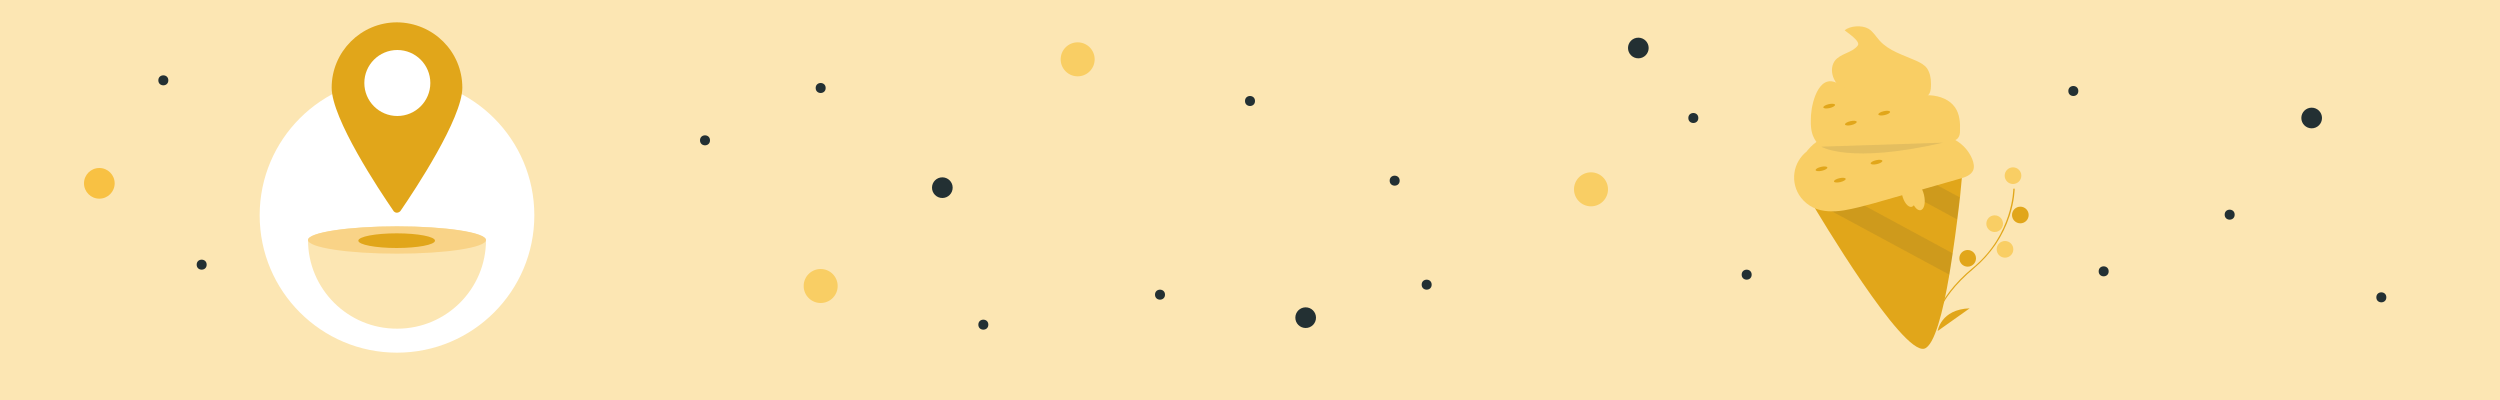 <?xml version="1.0" encoding="utf-8"?>
<!-- Generator: Adobe Illustrator 22.0.0, SVG Export Plug-In . SVG Version: 6.00 Build 0)  -->
<svg version="1.1" id="Ebene_1" xmlns="http://www.w3.org/2000/svg" xmlns:xlink="http://www.w3.org/1999/xlink" x="0px" y="0px"
	 viewBox="0 0 750 120" style="enable-background:new 0 0 750 120;" xml:space="preserve">
<style type="text/css">
	.st0{fill:#FCE6B3;}
	.st1{fill:#F9CE64;}
	.st2{fill:#233033;}
	.st3{fill:#F8C143;}
	.st4{fill:#FFFFFF;}
	.st5{fill:#F9D387;}
	.st6{fill:#3F3D56;}
	.st7{fill:#E1A61A;}
	.st8{opacity:0.1;fill:#233033;enable-background:new    ;}
</style>
<rect class="st0" width="750" height="120"/>
<circle class="st1" cx="323.3" cy="17.8" r="5.1"/>
<circle class="st2" cx="282.7" cy="56.3" r="3.1"/>
<circle class="st2" cx="60.5" cy="79.4" r="1.5"/>
<circle class="st2" cx="211.5" cy="42.1" r="1.5"/>
<circle class="st2" cx="622" cy="27.3" r="1.5"/>
<circle class="st2" cx="418.4" cy="54.2" r="1.5"/>
<circle class="st2" cx="295" cy="97.4" r="1.5"/>
<circle class="st2" cx="246.2" cy="26.4" r="1.5"/>
<circle class="st2" cx="119.1" cy="35.9" r="1.2"/>
<circle class="st2" cx="49" cy="24.1" r="1.5"/>
<circle class="st3" cx="29.8" cy="55" r="4.6"/>
<circle class="st2" cx="491.5" cy="14.4" r="3.1"/>
<circle class="st2" cx="631.1" cy="81.4" r="1.5"/>
<circle class="st2" cx="668.9" cy="64.4" r="1.5"/>
<circle class="st1" cx="246.2" cy="85.8" r="5.1"/>
<circle class="st2" cx="693.5" cy="35.4" r="3.1"/>
<circle class="st2" cx="391.7" cy="95.3" r="3.1"/>
<circle class="st1" cx="477.3" cy="56.8" r="5.1"/>
<circle class="st2" cx="375" cy="30.3" r="1.5"/>
<circle class="st2" cx="348" cy="88.4" r="1.5"/>
<circle class="st2" cx="428" cy="85.4" r="1.5"/>
<circle class="st2" cx="508" cy="35.4" r="1.5"/>
<circle class="st2" cx="524" cy="82.4" r="1.5"/>
<circle class="st2" cx="714.4" cy="89.2" r="1.5"/>
<circle class="st4" cx="119.1" cy="64.6" r="41.2"/>
<path class="st0" d="M145.8,72C145.8,71.9,145.8,71.9,145.8,72C145.8,71.9,145.8,71.9,145.8,72L145.8,72c-0.4-2.3-12.5-4.1-26.7-4.1
	s-26.3,1.8-26.7,4l0,0l0,0c0,0,0,0,0,0.1l0,0l0,0c0,14.7,12,26.7,26.8,26.6C133.9,98.6,145.8,86.7,145.8,72L145.8,72L145.8,72z"/>
<ellipse class="st5" cx="119.1" cy="72" rx="26.7" ry="4.1"/>
<circle class="st6" cx="119.1" cy="41.2" r="1.1"/>
<g>
	<path class="st7" d="M138.7,26.3c0,9.2-14.3,30.8-18.5,36.9c-0.4,0.6-1.3,0.8-1.8,0.4c-0.2-0.1-0.3-0.2-0.4-0.4
		c-4.2-6.1-18.5-27.6-18.5-36.9c0-10.8,8.8-19.6,19.6-19.6C130,6.8,138.7,15.5,138.7,26.3L138.7,26.3z"/>
	<circle class="st4" cx="119.2" cy="24.9" r="9.9"/>
	<ellipse class="st7" cx="119" cy="72.2" rx="11.5" ry="2.2"/>
</g>
<g>
	<path class="st7" d="M589,48.7c0,0-0.4,4.3-1,10.5c-0.2,2-0.5,4.2-0.8,6.6c-0.4,3.3-0.9,6.8-1.4,10.2c-0.3,2.2-0.7,4.3-1,6.4
		c-1.9,11.3-4.5,21.3-7.5,22.2c-6.7,1.8-31.7-40.2-34.4-44.8c-0.2-0.3-0.2-0.4-0.2-0.4L589,48.7z"/>
	<path class="st8" d="M587.9,59.2c-0.2,2-0.5,4.2-0.8,6.6l-21.6-11.7l9-2.1L587.9,59.2z"/>
	<path class="st8" d="M585.8,76c-0.3,2.2-0.7,4.3-1,6.4l-41.9-22.6c-0.2-0.3-0.2-0.4-0.2-0.4l8.7-2L585.8,76z"/>
	<path class="st1" d="M557.3,13.7c-1.7,2.2-5.2,2.3-6.9,4.6c-1.1,1.6-1,3.7-0.2,5.4c0.8,1.7,2.2,3.1,3.6,4.4
		c0.9,0.9,1.9,1.8,3.1,2.4c1.6,0.8,3.5,0.9,5.4,1c4,0,8-0.3,11.9-1c1.7-0.3,3.7-0.9,4.6-2.4c0.5-0.9,0.5-2,0.5-3
		c0-1.6-0.3-3.3-1.2-4.6c-0.8-1.1-2-1.7-3.3-2.3c-3.8-1.7-8.1-2.9-10.9-6c-1.1-1.2-2-2.8-3.4-3.6c-1.9-1.1-5.5-0.9-7.1,0.5
		C553.9,9.6,558.4,12.4,557.3,13.7z"/>
	<path class="st1" d="M543.3,34.5c-0.1,2.3-0.2,4.8,0.9,6.9c1.4,2.8,4.4,4.3,7.5,4.8c3.1,0.4,6.1-0.2,9.2-0.7l15.8-3
		c2-0.4,4-0.8,6-0.5c1.7,0.2,3.7,0.7,4.7-0.6c0.5-0.6,0.6-1.4,0.6-2.1c0.1-2.5-0.1-5.1-1.5-7.1c-1.6-2.3-4.5-3.4-7.3-3.6
		s-5.6,0.4-8.4,0.7c-2.8,0.3-5.7,0.4-8.6,0.3c-2.4-0.1-4.8-0.5-6.9-1.7c-1.1-0.7-2-1.6-3.1-2.3C546.1,21.1,543.6,30.1,543.3,34.5z"
		/>
	<path class="st1" d="M542.2,45.3c-4.4,3.3-5.3,9.6-1.9,14c1,1.3,2.3,2.3,3.7,3c2.8,1.3,6.1,1.3,9.2,0.8c3-0.5,5.9-1.3,8.9-2.1
		l25.9-7.4c1.5-0.4,3.2-1,3.9-2.4c0.5-1.1,0.2-2.3-0.2-3.4c-1.6-4-5.5-6.9-9.7-7.2c-1.6-0.1-3.2,0.1-4.8,0.3l-11.5,1.5
		c-1.6,0.2-3.1,0.4-4.7,0.3c-4.7-0.2-9.5-2.8-14-1.2c-3,1.1-5.1,3.8-6.8,6.5"/>
	<path class="st8" d="M546.4,44c0,0,8.4,5.3,36.5-1.2"/>
	<ellipse transform="matrix(0.975 -0.224 0.224 0.975 6.893 123.888)" class="st7" cx="548.5" cy="31.6" rx="1.8" ry="0.6"/>
	<ellipse transform="matrix(0.975 -0.224 0.224 0.975 6.839 127.642)" class="st7" cx="565" cy="33.7" rx="1.8" ry="0.6"/>
	<ellipse transform="matrix(0.975 -0.224 0.224 0.975 2.615 123.852)" class="st7" cx="546.2" cy="50.4" rx="1.8" ry="0.6"/>
	<ellipse transform="matrix(0.975 -0.224 0.224 0.975 5.912 125.477)" class="st7" cx="555" cy="36.7" rx="1.8" ry="0.6"/>
	<ellipse transform="matrix(0.975 -0.224 0.224 0.975 1.99 125.171)" class="st7" cx="551.7" cy="53.8" rx="1.8" ry="0.6"/>
	<ellipse transform="matrix(0.975 -0.224 0.224 0.975 3.481 127.5)" class="st7" cx="562.7" cy="48.4" rx="1.8" ry="0.6"/>
	<ellipse transform="matrix(0.975 -0.224 0.224 0.975 1.642 129.892)" class="st1" cx="572.3" cy="57.7" rx="2" ry="4.2"/>
	<ellipse transform="matrix(0.975 -0.224 0.224 0.975 1.485 130.526)" class="st1" cx="575" cy="58.7" rx="2" ry="4.2"/>
	<path class="st7" d="M580,98.5c0-0.1,0-2.1,1.4-5.4c1.4-3,4.3-7.7,10.6-12.9c11.9-9.9,12-23.5,12-23.6h0.4c0,0,0,3.5-1.5,8.1
		c-2,6.2-5.7,11.6-10.7,15.8c-11.9,9.9-11.9,17.9-11.9,18H580z"/>
	<ellipse class="st1" cx="603.9" cy="52.7" rx="2.5" ry="2.5"/>
	<ellipse class="st7" cx="606.1" cy="64.5" rx="2.5" ry="2.5"/>
	<ellipse class="st1" cx="598.4" cy="67.1" rx="2.5" ry="2.5"/>
	<ellipse class="st1" cx="601.5" cy="74.8" rx="2.5" ry="2.5"/>
	<ellipse class="st7" cx="590.3" cy="77.5" rx="2.5" ry="2.5"/>
	<path class="st7" d="M581.3,99.3c0,0,0.9-6.5,9.6-6.8L581.3,99.3z"/>
	<path class="st7" d="M578.7,97.7c0,0,2.3-6.2-5.3-10.5L578.7,97.7z"/>
</g>
</svg>
